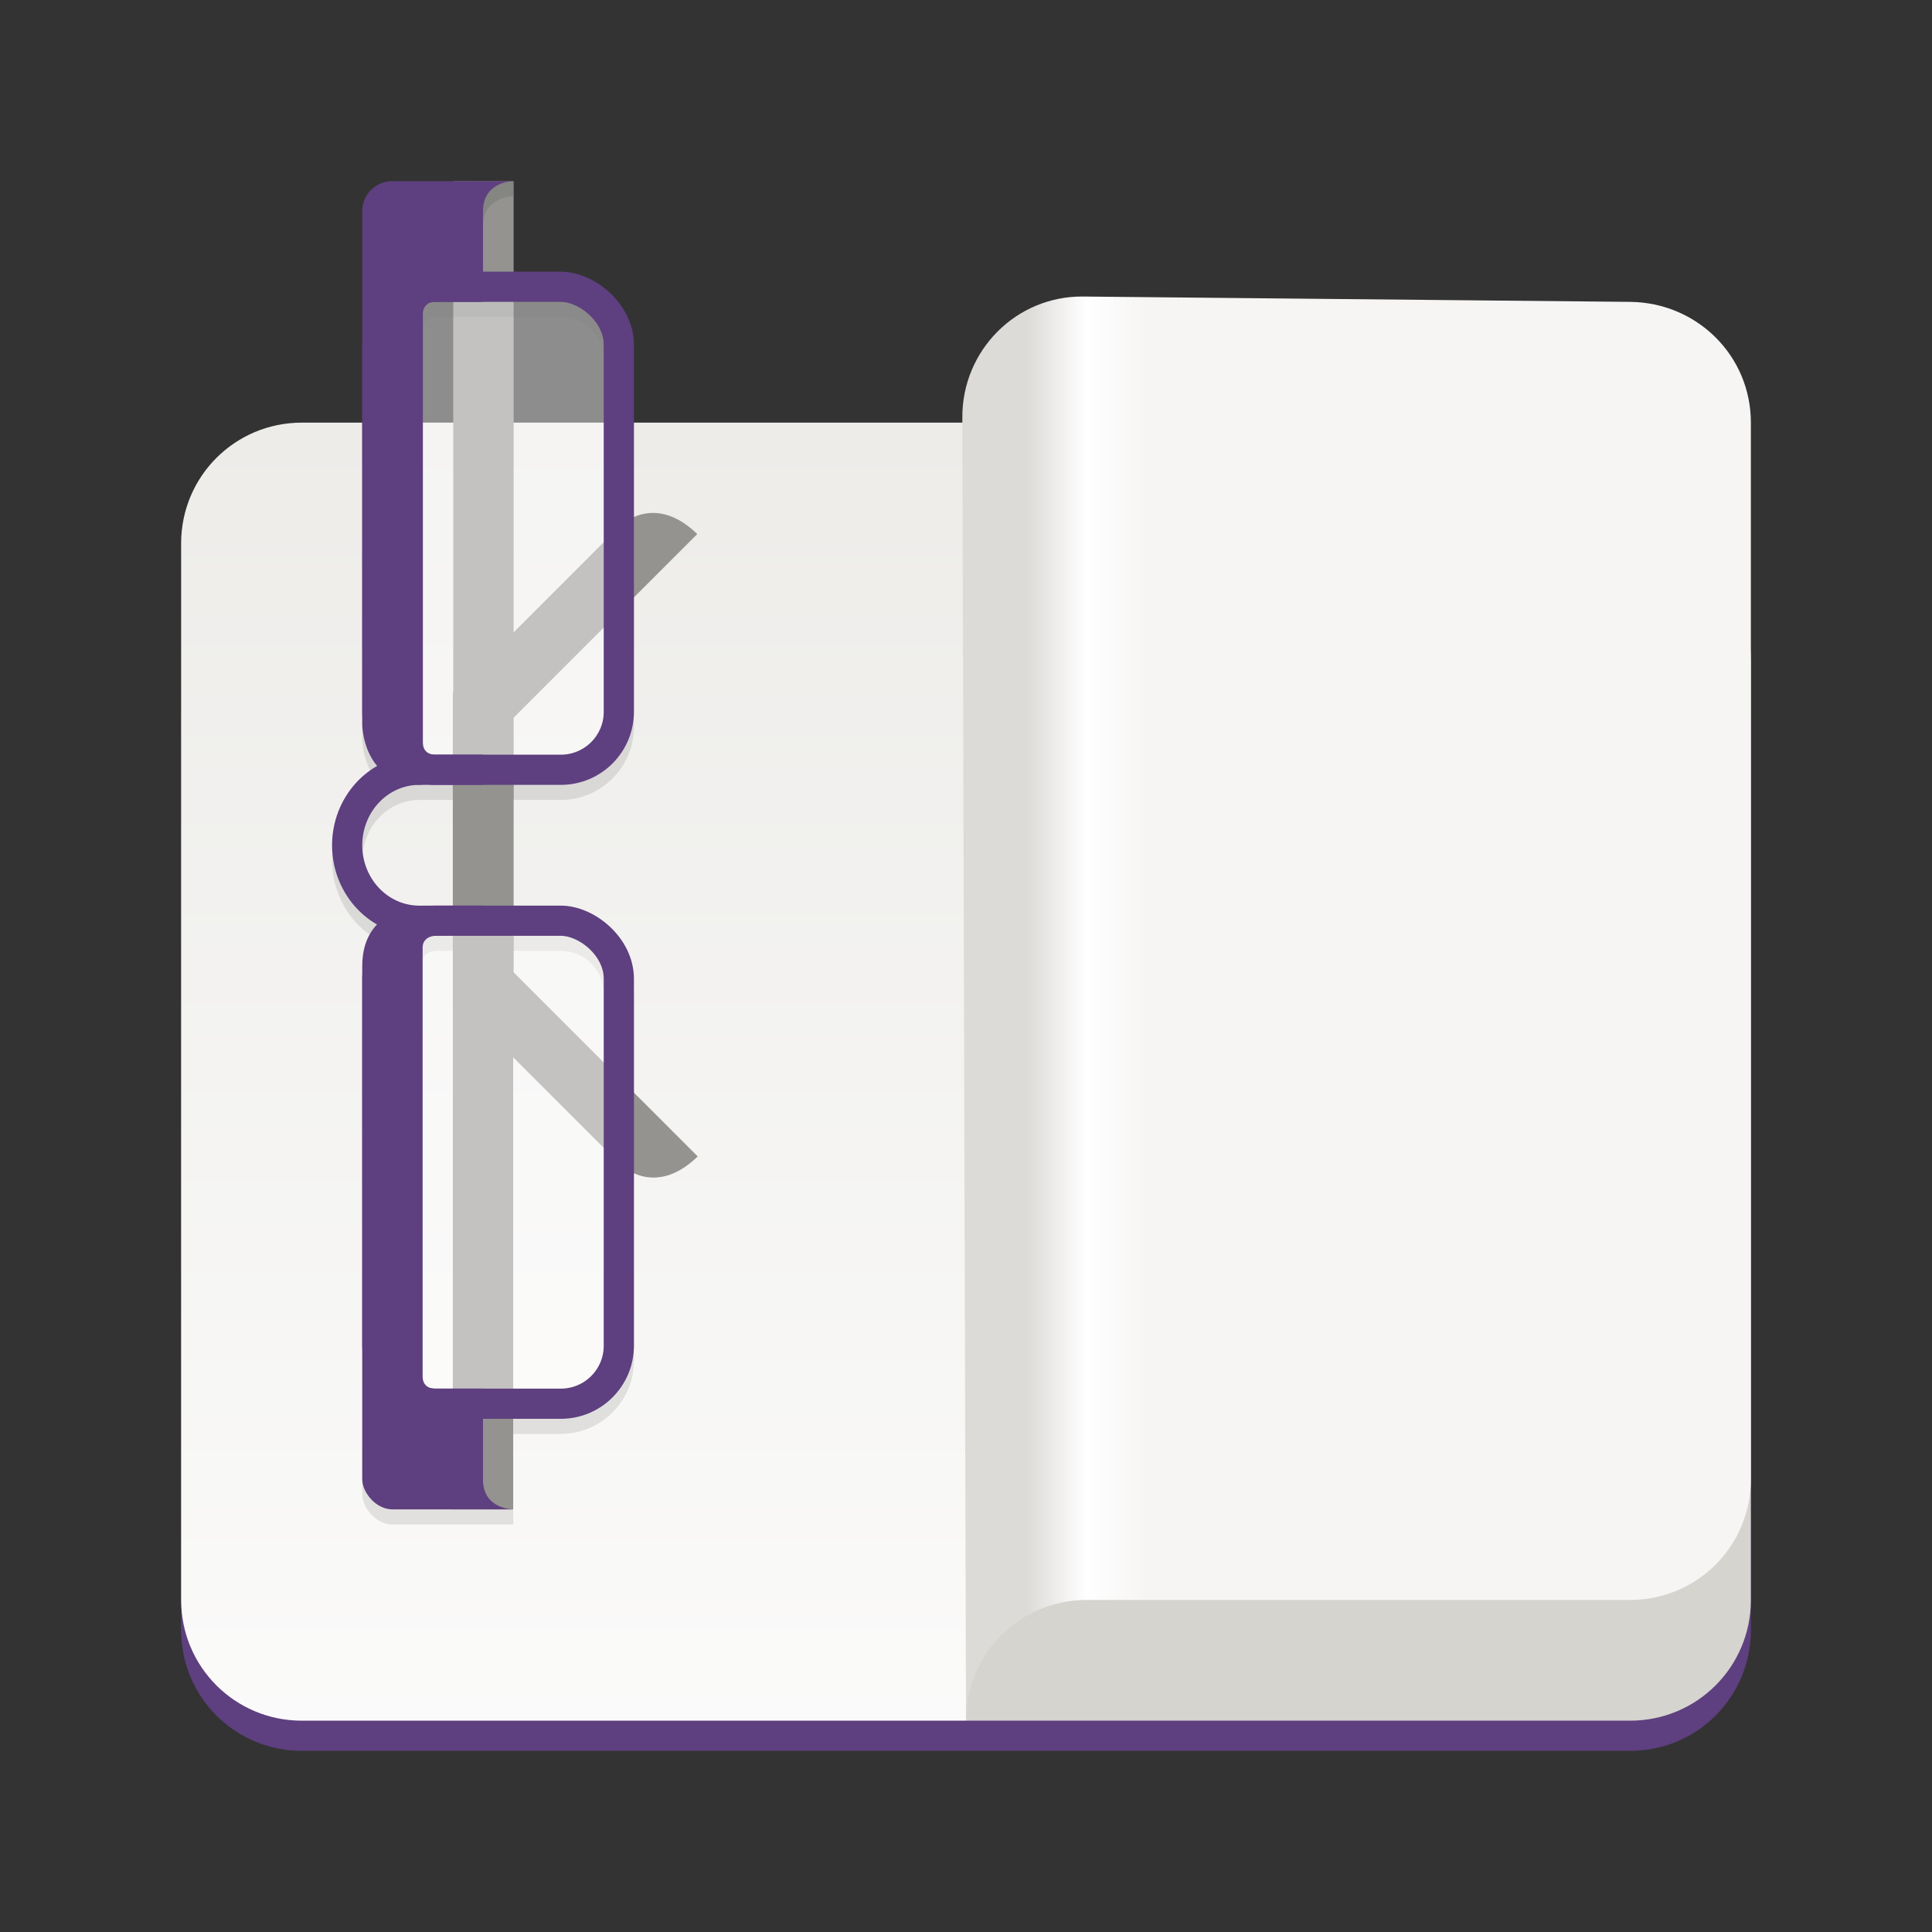 <?xml version="1.0" encoding="UTF-8" standalone="no"?>
<svg
   xmlns:dc="http://purl.org/dc/elements/1.1/"
   xmlns:cc="http://creativecommons.org/ns#"
   xmlns:rdf="http://www.w3.org/1999/02/22-rdf-syntax-ns#"
   xmlns:svg="http://www.w3.org/2000/svg"
   xmlns="http://www.w3.org/2000/svg"
   xmlns:xlink="http://www.w3.org/1999/xlink"
   viewBox="0 0 128 128"
   style="display:inline;enable-background:new"
   version="1.0"
   id="svg11300"
   height="128"
   width="128">
  <rect x="0" y="0" width="128" height="128" fill="#333333" stroke="none"/>
  <title
     id="title4162">Adwaita Icon Template</title>
  <defs
     id="defs3">
    <linearGradient
       id="linearGradient983">
      <stop
         id="stop978"
         offset="0"
         style="stop-color:#edece9;stop-opacity:1" />
      <stop
         id="stop980"
         offset="1"
         style="stop-color:#ffffff;stop-opacity:1" />
    </linearGradient>
    <linearGradient
       gradientUnits="userSpaceOnUse"
       y2="208.059"
       x2="480"
       y1="208.059"
       x1="32"
       id="linearGradient5009-8"
       xlink:href="#linearGradient5007-2"
       gradientTransform="translate(-32,-180.118)" />
    <linearGradient
       id="linearGradient5007-2">
      <stop
         id="stop5003-2"
         offset="0"
         style="stop-color:#2dc0af;stop-opacity:1;" />
      <stop
         style="stop-color:#2dc0af;stop-opacity:0.949;"
         offset="0.416"
         id="stop5011-9" />
      <stop
         id="stop5017"
         offset="0.439"
         style="stop-color:#1f8277;stop-opacity:0.945" />
      <stop
         id="stop5013-0"
         offset="0.581"
         style="stop-color:#26a193;stop-opacity:0.929" />
      <stop
         style="stop-color:#2dc0af;stop-opacity:0.925;"
         offset="0.604"
         id="stop5015-7" />
      <stop
         id="stop5005-3"
         offset="1"
         style="stop-color:#2dc0af;stop-opacity:0.888" />
    </linearGradient>
    <linearGradient
       id="linearGradient1831">
      <stop
         style="stop-color:#d5d4cf;stop-opacity:1"
         offset="0"
         id="stop1825" />
      <stop
         id="stop1827"
         offset="0.5"
         style="stop-color:#ffffff;stop-opacity:1" />
      <stop
         style="stop-color:#c8c6c0;stop-opacity:1"
         offset="1"
         id="stop1829" />
    </linearGradient>
    <linearGradient
       id="linearGradient1259">
      <stop
         style="stop-color:#f6f5f4;stop-opacity:1"
         offset="0"
         id="stop1253" />
      <stop
         id="stop1255"
         offset="0.5"
         style="stop-color:#ffffff;stop-opacity:1" />
      <stop
         style="stop-color:#dddbd8;stop-opacity:1"
         offset="1"
         id="stop1257" />
    </linearGradient>
    <clipPath
       id="clipPath1341"
       clipPathUnits="userSpaceOnUse">
      <path
         style="fill:#e74747;stroke:none;stroke-width:1px;stroke-linecap:butt;stroke-linejoin:miter;stroke-opacity:1"
         d="M 376,-188 496,-68 V 302 H 24 v -490 z"
         id="path1343" />
    </clipPath>
    <clipPath
       id="clipPath2019-7"
       clipPathUnits="userSpaceOnUse">
      <path
         id="path2021-5"
         d="M 280,124 400,4 392,-276 H 88 v 400 z"
         style="fill:#e74747;stroke:none;stroke-width:1px;stroke-linecap:butt;stroke-linejoin:miter;stroke-opacity:1" />
    </clipPath>
    <linearGradient
       y2="120"
       x2="416"
       y1="120"
       x1="384"
       gradientTransform="matrix(0.25,0,0,0.25,20,197)"
       gradientUnits="userSpaceOnUse"
       id="linearGradient1017"
       xlink:href="#linearGradient1831" />
    <linearGradient
       gradientTransform="matrix(0.25,0,0,0.25,4,221)"
       y2="366.066"
       x2="144"
       y1="-84"
       x1="144"
       gradientUnits="userSpaceOnUse"
       id="linearGradient1019"
       xlink:href="#linearGradient983" />
    <linearGradient
       y2="120"
       x2="416"
       y1="120"
       x1="384"
       gradientTransform="matrix(-0.25,0,0,0.25,172,197)"
       gradientUnits="userSpaceOnUse"
       id="linearGradient1021"
       xlink:href="#linearGradient1259" />
  </defs>
  <g
     transform="translate(0,-172)"
     style="display:inline"
     id="layer1">
    <g
       style="display:inline"
       id="layer9">
      <path
         style="display:inline;opacity:1;fill:#5e3f7f;fill-opacity:1;stroke:none;stroke-width:6;stroke-linecap:butt;stroke-linejoin:miter;stroke-miterlimit:4;stroke-dasharray:none;stroke-dashoffset:0;stroke-opacity:1;marker:none;marker-start:none;marker-mid:none;marker-end:none;paint-order:normal;enable-background:new"
         d="m 20,212 c -4.432,0 -8,3.568 -8,8 v 60 c 0,4.432 3.568,8 8,8 h 88 c 4.432,0 8,-3.568 8,-8 v -60 c 0,-4.432 -3.568,-8 -8,-8 z"
         id="path955" />
      <path
         style="display:inline;opacity:1;fill:url(#linearGradient1017);fill-opacity:1;stroke:none;stroke-width:6;stroke-linecap:butt;stroke-linejoin:miter;stroke-miterlimit:4;stroke-dasharray:none;stroke-dashoffset:0;stroke-opacity:1;marker:none;marker-start:none;marker-mid:none;marker-end:none;paint-order:normal;enable-background:new"
         d="M 63.757,207.396 64,286 h 44 c 4.432,0 8,-3.568 8,-8 v -62.25 c 0,-4.432 -3.568,-8 -8,-8 z"
         id="path957" />
      <path
         style="display:inline;opacity:1;fill:url(#linearGradient1019);fill-opacity:1;stroke:none;stroke-width:6;stroke-linecap:butt;stroke-linejoin:miter;stroke-miterlimit:4;stroke-dasharray:none;stroke-dashoffset:0;stroke-opacity:1;marker:none;marker-start:none;marker-mid:none;marker-end:none;paint-order:normal;enable-background:new"
         d="m 64,200 v 86 H 20 c -4.432,0 -8,-3.568 -8,-8 v -70 c 0,-4.432 3.568,-8 8,-8 z"
         id="path959" />
      <path
         style="display:inline;opacity:1;fill:url(#linearGradient1021);fill-opacity:1;stroke:none;stroke-width:6;stroke-linecap:butt;stroke-linejoin:miter;stroke-miterlimit:4;stroke-dasharray:none;stroke-dashoffset:0;stroke-opacity:1;marker:none;marker-start:none;marker-mid:none;marker-end:none;paint-order:normal;enable-background:new"
         d="m 71.757,191.646 c -4.432,-0.043 -8.012,3.568 -8,8 L 64,286 c 0,-4.432 3.568,-8 8,-8 h 36 c 4.432,0 8,-3.568 8,-8 v -70 c 0,-4.432 -3.568,-7.957 -8,-8 z"
         id="path961" />
      <path
         style="color:#000000;font-style:normal;font-variant:normal;font-weight:normal;font-stretch:normal;font-size:medium;line-height:normal;font-family:sans-serif;font-variant-ligatures:normal;font-variant-position:normal;font-variant-caps:normal;font-variant-numeric:normal;font-variant-alternates:normal;font-feature-settings:normal;text-indent:0;text-align:start;text-decoration:none;text-decoration-line:none;text-decoration-style:solid;text-decoration-color:#000000;letter-spacing:normal;word-spacing:normal;text-transform:none;writing-mode:lr-tb;direction:ltr;text-orientation:mixed;dominant-baseline:auto;baseline-shift:baseline;text-anchor:start;white-space:normal;shape-padding:0;clip-rule:nonzero;display:inline;overflow:visible;visibility:visible;opacity:1;isolation:auto;mix-blend-mode:normal;color-interpolation:sRGB;color-interpolation-filters:linearRGB;solid-color:#000000;solid-opacity:1;fill:#949390;fill-opacity:1;fill-rule:nonzero;stroke:none;stroke-width:4;stroke-linecap:butt;stroke-linejoin:miter;stroke-miterlimit:4;stroke-dasharray:none;stroke-dashoffset:0;stroke-opacity:1;color-rendering:auto;image-rendering:auto;shape-rendering:auto;text-rendering:auto;enable-background:accumulate"
         d="m 46.225,248.617 c -2.164,2.111 -4.164,1.492 -5.281,0.375 L 30.029,238.079 V 184 h 4 v 52.421 z"
         id="path967" />
      <path
         id="path1064"
         d="m 26,185 c -1.043,0.209 -2,0.828 -2,2 v 8.846 24.309 V 221 c 0,0 0.002,1.578 0.994,2.752 -0.916,0.525 -1.695,1.299 -2.229,2.266 -1.021,1.851 -1.021,4.114 0,5.965 0.532,0.964 1.308,1.737 2.221,2.262 C 24.42,234.836 24,235.706 24,237 v 0.846 24.309 V 271 c 0,0.88 0.905,2 2,2 h 8 l -10e-7,-1 L 32,267 h 5.154 C 39.821,267 42,264.821 42,262.154 V 237.846 C 42,235.179 39.821,233 37.154,233 H 32 28.846 28 c 0,0 -0.077,0.008 -0.086,0.008 C 27.869,233.002 27.823,233 27.777,233 c -1.334,0 -2.574,-0.74 -3.26,-1.982 -0.685,-1.243 -0.685,-2.792 0,-4.035 C 25.203,225.74 26.444,225 27.777,225 c 0.04,3.7e-4 0.08,-0.002 0.119,-0.006 C 27.933,224.995 27.963,225 28,225 H 28.846 32 37.154 C 39.821,225 42,222.821 42,220.154 V 195.846 C 42,193.179 39.821,191 37.154,191 H 32 v -4 c 0,-2 2,-2 2,-2 l 0.029,-1 H 31 Z m 2.846,8 H 32 37.154 C 38.748,193 40,194.252 40,195.846 v 24.309 C 40,221.748 38.748,223 37.154,223 H 32 28.846 c -0.034,0 -0.066,-0.009 -0.1,-0.01 -0.436,-0.026 -0.73,-0.326 -0.73,-0.775 v -28.43 c 0,-0.449 0.294,-0.75 0.73,-0.775 0.034,-10e-4 0.065,-0.01 0.1,-0.01 z m 0,42 h 8.309 C 38.748,235 40,236.252 40,237.846 v 24.309 C 40,263.748 38.748,265 37.154,265 H 32 28.846 c -0.046,0 -0.089,-0.012 -0.135,-0.014 C 28.286,264.952 28,264.657 28,264.215 v -28.43 c 0,-0.453 0.301,-0.715 0.742,-0.775 0.035,-0.001 0.068,-0.01 0.104,-0.01 z"
         style="color:#000000;font-style:normal;font-variant:normal;font-weight:normal;font-stretch:normal;font-size:medium;line-height:normal;font-family:sans-serif;font-variant-ligatures:normal;font-variant-position:normal;font-variant-caps:normal;font-variant-numeric:normal;font-variant-alternates:normal;font-feature-settings:normal;text-indent:0;text-align:start;text-decoration:none;text-decoration-line:none;text-decoration-style:solid;text-decoration-color:#000000;letter-spacing:normal;word-spacing:normal;text-transform:none;writing-mode:lr-tb;direction:ltr;text-orientation:mixed;dominant-baseline:auto;baseline-shift:baseline;text-anchor:start;white-space:normal;shape-padding:0;clip-rule:nonzero;display:inline;overflow:visible;visibility:visible;opacity:0.1;isolation:auto;mix-blend-mode:normal;color-interpolation:sRGB;color-interpolation-filters:linearRGB;solid-color:#000000;solid-opacity:1;vector-effect:none;fill:#000000;fill-opacity:1;fill-rule:nonzero;stroke:none;stroke-width:2;stroke-linecap:round;stroke-linejoin:miter;stroke-miterlimit:4;stroke-dasharray:none;stroke-dashoffset:0;stroke-opacity:1;marker:none;paint-order:normal;color-rendering:auto;image-rendering:auto;shape-rendering:auto;text-rendering:auto;enable-background:accumulate" />
      <path
         style="color:#000000;font-style:normal;font-variant:normal;font-weight:normal;font-stretch:normal;font-size:medium;line-height:normal;font-family:sans-serif;font-variant-ligatures:normal;font-variant-position:normal;font-variant-caps:normal;font-variant-numeric:normal;font-variant-alternates:normal;font-feature-settings:normal;text-indent:0;text-align:start;text-decoration:none;text-decoration-line:none;text-decoration-style:solid;text-decoration-color:#000000;letter-spacing:normal;word-spacing:normal;text-transform:none;writing-mode:lr-tb;direction:ltr;text-orientation:mixed;dominant-baseline:auto;baseline-shift:baseline;text-anchor:start;white-space:normal;shape-padding:0;clip-rule:nonzero;display:inline;overflow:visible;visibility:visible;opacity:1;isolation:auto;mix-blend-mode:normal;color-interpolation:sRGB;color-interpolation-filters:linearRGB;solid-color:#000000;solid-opacity:1;fill:#949390;fill-opacity:1;fill-rule:nonzero;stroke:none;stroke-width:4;stroke-linecap:butt;stroke-linejoin:miter;stroke-miterlimit:4;stroke-dasharray:none;stroke-dashoffset:0;stroke-opacity:1;color-rendering:auto;image-rendering:auto;shape-rendering:auto;text-rendering:auto;enable-background:accumulate"
         d="m 46.195,207.383 c -2.164,-2.111 -4.164,-1.492 -5.281,-0.375 L 30,217.921 V 272 h 4 v -52.421 z"
         id="path969" />
      <g
         style="display:inline;enable-background:new"
         id="g989"
         transform="matrix(0,0.25,-0.25,0,52.587,361.875)">
        <path
           style="opacity:1;fill:none;fill-opacity:1;stroke:#5e3f7f;stroke-width:8;stroke-linecap:round;stroke-linejoin:miter;stroke-miterlimit:4;stroke-dasharray:none;stroke-dashoffset:0;stroke-opacity:1;marker:none;marker-start:none;marker-mid:none;marker-end:none;paint-order:normal"
           id="path971"
           d="m -515.5,99.242 a 20,19.102 0 0 1 -10,16.543 20,19.102 0 0 1 -20,0 20,19.102 0 0 1 -10,-16.543" />
        <rect
           ry="9.078"
           rx="9.078"
           y="46.35"
           x="-515.5"
           height="56"
           width="128"
           id="rect973"
           style="opacity:1;fill:#ffffff;fill-opacity:0.441;stroke:none;stroke-width:1px;stroke-linecap:butt;stroke-linejoin:miter;stroke-miterlimit:4;stroke-dasharray:none;stroke-dashoffset:0;stroke-opacity:1;marker:none;marker-start:none;marker-mid:none;marker-end:none;paint-order:normal" />
        <rect
           transform="scale(-1,1)"
           style="opacity:1;fill:none;fill-opacity:1;stroke:#5e3f7f;stroke-width:8;stroke-linecap:round;stroke-linejoin:miter;stroke-miterlimit:4;stroke-dasharray:none;stroke-dashoffset:0;stroke-opacity:1;marker:none;marker-start:none;marker-mid:none;marker-end:none;paint-order:normal"
           id="rect981"
           width="128"
           height="64"
           x="387.5"
           y="46.35"
           rx="15.38"
           ry="15.38" />
        <rect
           style="opacity:1;fill:#ffffff;fill-opacity:0.441;stroke:none;stroke-width:1px;stroke-linecap:butt;stroke-linejoin:miter;stroke-miterlimit:4;stroke-dasharray:none;stroke-dashoffset:0;stroke-opacity:1;marker:none;marker-start:none;marker-mid:none;marker-end:none;paint-order:normal"
           id="rect983"
           width="128"
           height="56"
           x="-683.5"
           y="46.35"
           rx="9.078"
           ry="9.078" />
        <rect
           ry="15.38"
           rx="15.38"
           y="46.35"
           x="555.5"
           height="64"
           width="128"
           id="rect987"
           style="opacity:1;fill:none;fill-opacity:1;stroke:#5e3f7f;stroke-width:8;stroke-linecap:round;stroke-linejoin:miter;stroke-miterlimit:4;stroke-dasharray:none;stroke-dashoffset:0;stroke-opacity:1;marker:none;marker-start:none;marker-mid:none;marker-end:none;paint-order:normal"
           transform="scale(-1,1)" />
        <path
           transform="matrix(0,-4,4,0,-759.5,210.35)"
           id="path975"
           d="m 26,12 c -1.063,0 -2,0.828 -2,2 l -1e-6,34 c 0,0 0,4 4,4 h 4 v -2 h -3.199 c -0.469,0 -0.785,-0.316 -0.785,-0.785 V 20.785 C 28.016,20.316 28.332,20 28.801,20 H 32 l -1e-6,-6 c 0,-2 2,-2 2,-2 z m 6,48 h -4 c 0,0 -4,0 -4,4 L 24,98 c 0,0.88 0.905,2 2,2 h 8 c 0,0 -2.02,-1.02e-4 -2,-2 l 10e-7,-6 H 28.785 C 28.316,92 28,91.684 28,91.215 V 62.785 C 28,62.316 28.319,62.048 28.785,62 l 3.215,-0.125 z"
           style="color:#000000;font-style:normal;font-variant:normal;font-weight:normal;font-stretch:normal;font-size:medium;line-height:normal;font-family:sans-serif;font-variant-ligatures:normal;font-variant-position:normal;font-variant-caps:normal;font-variant-numeric:normal;font-variant-alternates:normal;font-feature-settings:normal;text-indent:0;text-align:start;text-decoration:none;text-decoration-line:none;text-decoration-style:solid;text-decoration-color:#000000;letter-spacing:normal;word-spacing:normal;text-transform:none;writing-mode:lr-tb;direction:ltr;text-orientation:mixed;dominant-baseline:auto;baseline-shift:baseline;text-anchor:start;white-space:normal;shape-padding:0;clip-rule:nonzero;display:inline;overflow:visible;visibility:visible;opacity:1;isolation:auto;mix-blend-mode:normal;color-interpolation:sRGB;color-interpolation-filters:linearRGB;solid-color:#000000;solid-opacity:1;fill:#5e3f7f;fill-opacity:1;fill-rule:nonzero;stroke:none;stroke-width:4;stroke-linecap:round;stroke-linejoin:miter;stroke-miterlimit:4;stroke-dasharray:none;stroke-dashoffset:0;stroke-opacity:1;marker:none;paint-order:normal;color-rendering:auto;image-rendering:auto;shape-rendering:auto;text-rendering:auto;enable-background:accumulate" />
      </g>
    </g>
  </g>
</svg>
